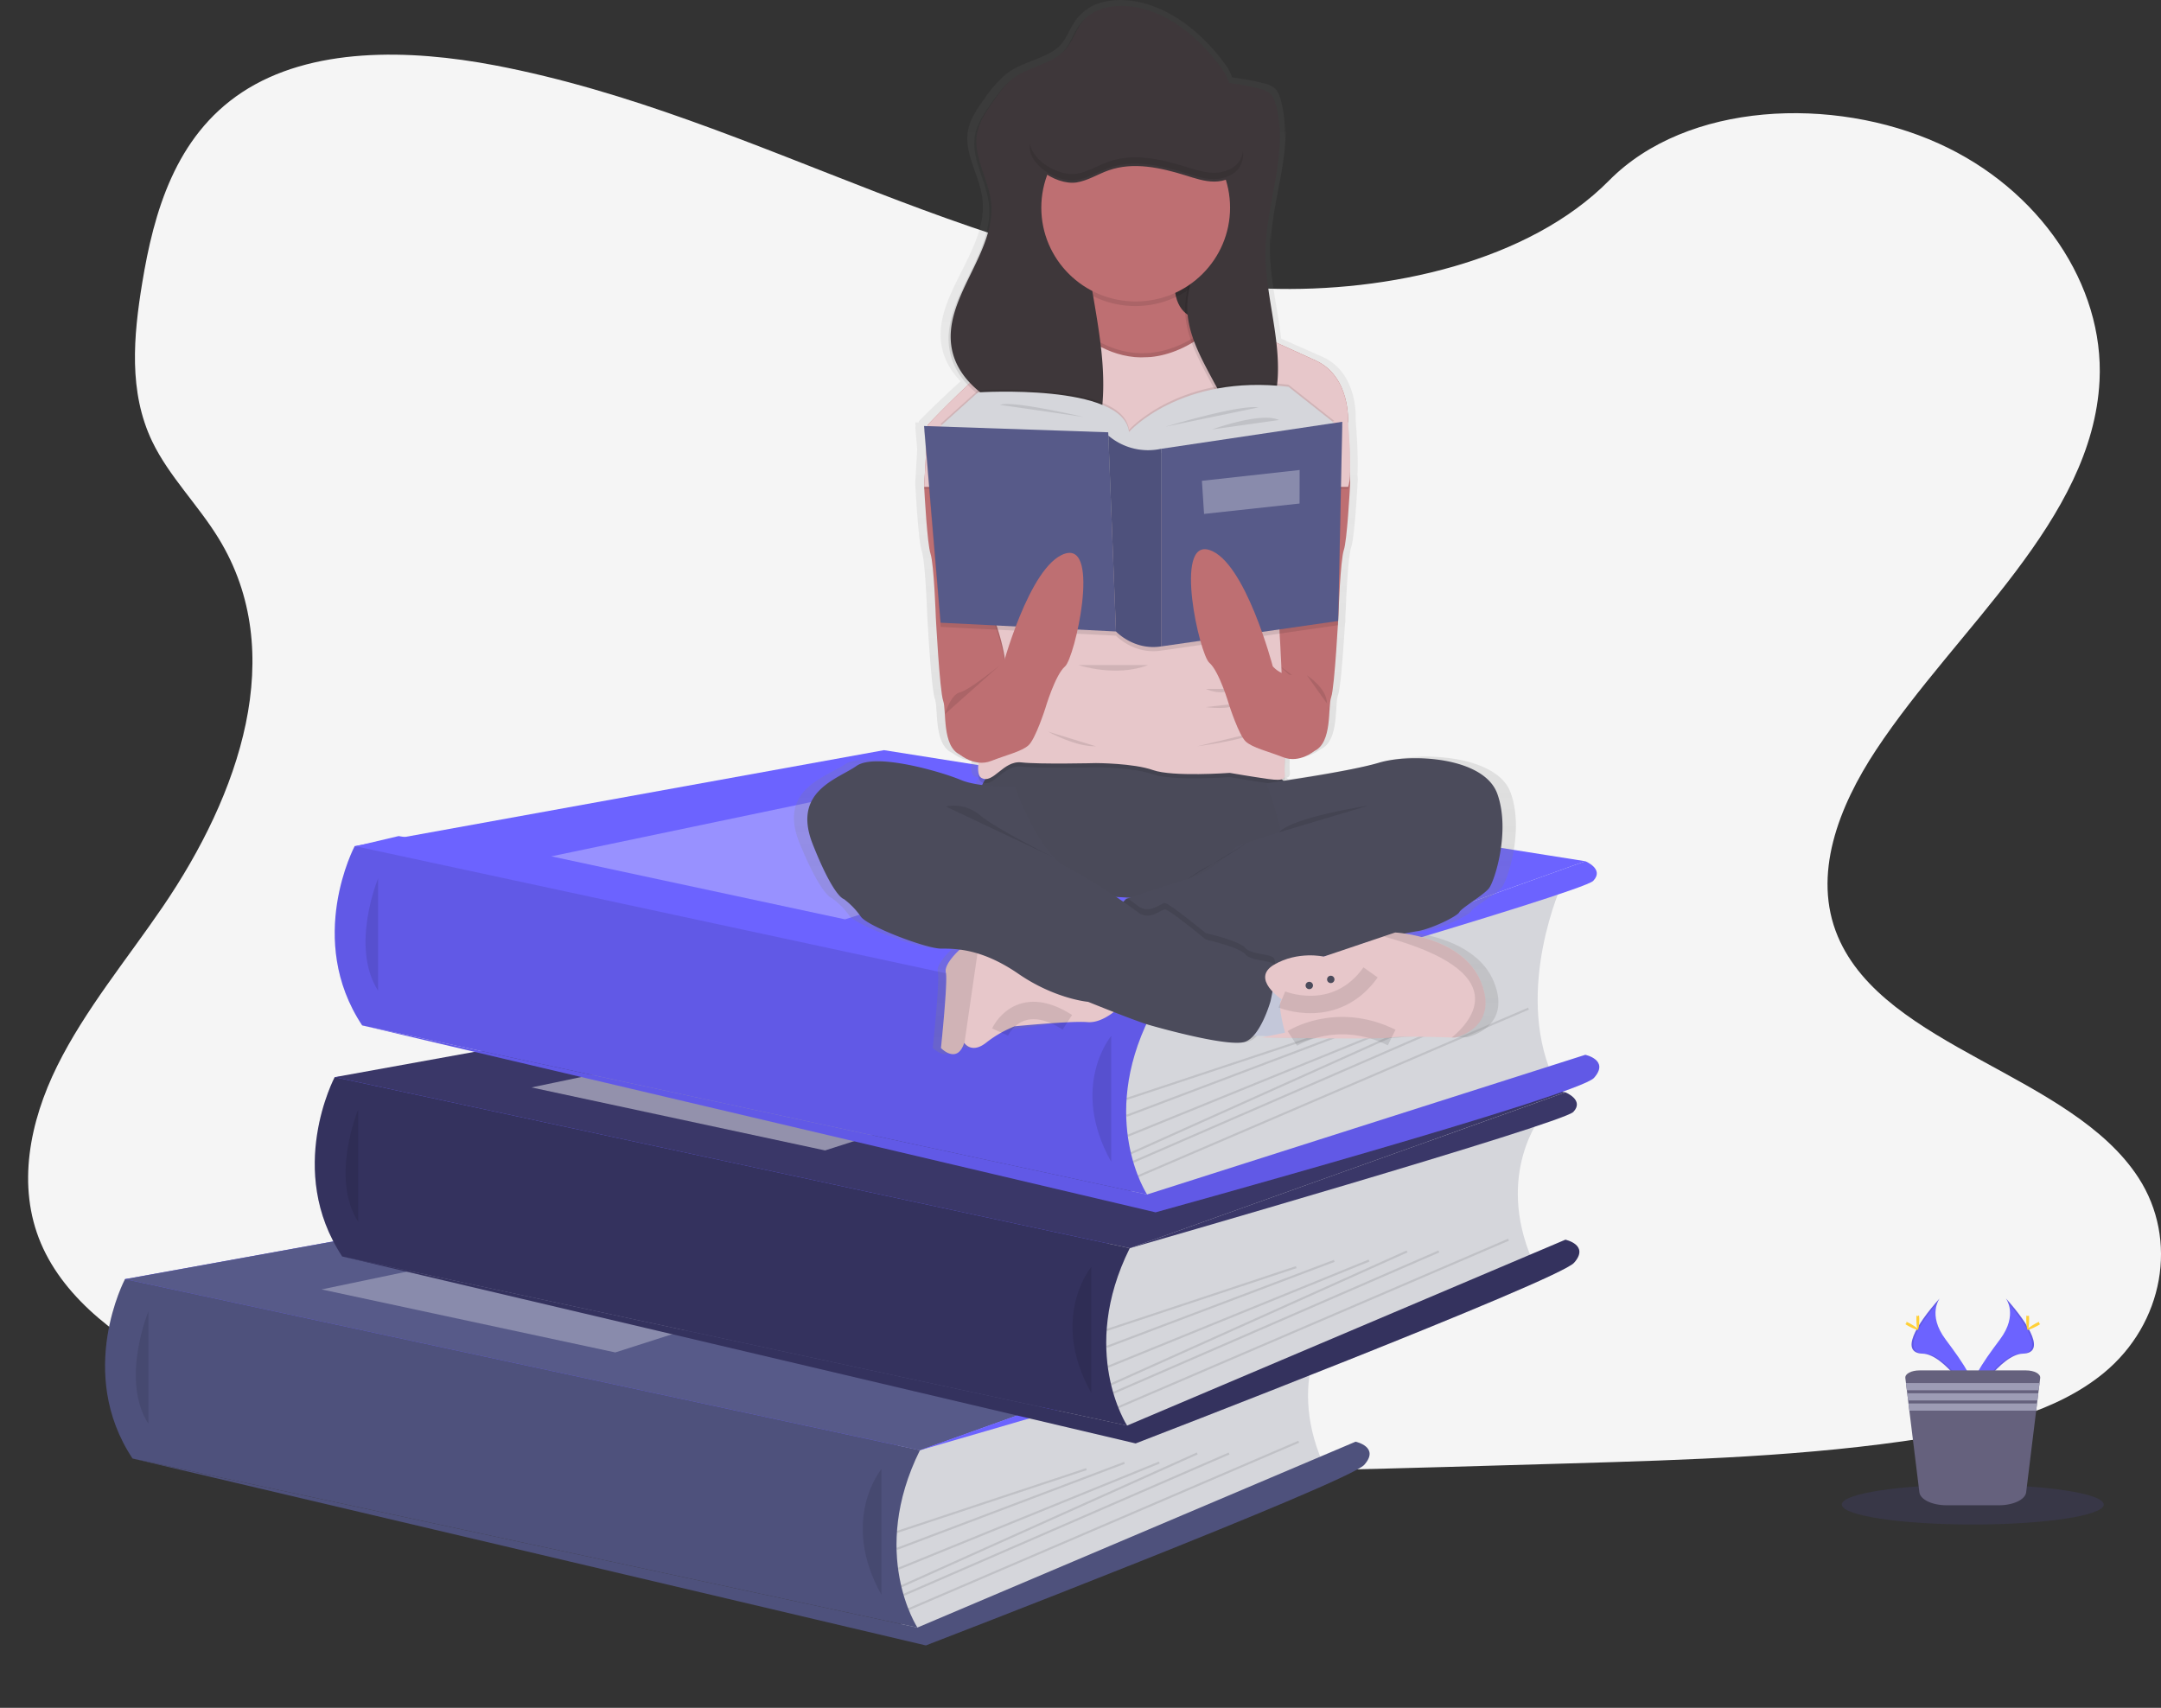 <svg width="124" height="98" fill="none" xmlns="http://www.w3.org/2000/svg"><rect width="100%" height="100%" fill="#333333" stroke="none"/><g clip-path="url(#a)"><path d="M72.722 16.561c-7.846-.27-15.32-2.788-22.456-5.543C43.13 8.263 36.063 5.21 28.405 3.75c-4.926-.938-10.56-1.07-14.528 1.554-3.82 2.53-5.054 6.887-5.717 10.934-.5 3.045-.793 6.248.576 9.098.95 1.98 2.635 3.642 3.8 5.544 4.058 6.595 1.191 14.727-3.206 21.167-2.061 3.021-4.455 5.905-6.046 9.118-1.59 3.213-2.327 6.9-.936 10.18 1.381 3.254 4.67 5.693 8.232 7.41 7.236 3.49 15.76 4.488 24.078 5.053 18.406 1.252 36.91.71 55.365.167 6.83-.2 13.689-.405 20.408-1.454 3.731-.584 7.583-1.508 10.292-3.742 3.438-2.836 4.291-7.639 1.987-11.194-3.866-5.964-14.548-7.446-17.253-13.847-1.487-3.523.041-7.447 2.201-10.716 4.636-7.009 12.406-13.159 12.815-21.171.282-5.504-3.455-11.014-9.23-13.618-6.053-2.74-14.45-2.393-18.913 2.125-4.6 4.656-12.681 6.442-19.608 6.203z" fill="#F5F5F5"/><path d="m52.79 83.217-41.495-.201-4.123-9.614 14.58-1.052-2.542-10.54 28.836-3.716-27.613-9.542 2.44-.576 44.4 7.2-2.445 16.45-3.495 9.04-8.543 2.551z" fill="#6C63FF"/><path d="M11.931 78.99s2.546-.405 4.074 1.383c0 0-1.12.877-3.53-.337l-.543-1.046zM11.665 78.95s-1.625 1.987-.824 4.2c0 0 1.323-.527 1.468-3.21l-.644-.99zM10.205 75.683s1.019-1.858 5.092.742c0 0-.543 1.249-2.342 1.147-1.8-.1-2.274-.91-2.75-1.89zM9.942 75.549s-2.113-.241-2.318 4.567c0 0 1.34.276 2.292-1.245.951-1.52.56-2.374.026-3.322z" fill="#6C63FF"/><path d="M76.464 75.557s-2.748 3.335-.566 8.376l-21.943 9.46-2.106.44-.97-4.219.65-5.323v-2.91l24.935-5.824z" fill="#D5D6DB"/><path d="m7.172 73.402 30.37-5.504 40.243 6.373-24.995 8.946-45.618-9.815z" fill="#6C63FF"/><path d="m7.172 73.402 30.37-5.504 40.243 6.373-24.995 8.946-45.618-9.815z" fill="#575A89"/><path d="M7.172 73.401s-2.84 5.35.433 10.291l45.037 9.702s-2.795-4.262.144-10.177L7.172 73.401z" fill="#575A89"/><path opacity=".1" d="M7.172 73.401s-2.84 5.35.433 10.291l45.037 9.702s-2.795-4.262.144-10.177L7.172 73.401z" fill="#000"/><path opacity=".1" d="M8.514 75.256s-1.623 3.914 0 6.448v-6.448z" fill="#000"/><path d="m52.642 93.394 25.143-10.666s1.407.301.498 1.326c-.91 1.024-25.156 10.364-25.156 10.364L7.605 83.692l45.037 9.702z" fill="#575A89"/><path opacity=".1" d="m52.642 93.394 25.143-10.666s1.407.301.498 1.326c-.91 1.024-25.156 10.364-25.156 10.364L7.605 83.692l45.037 9.702z" fill="#000"/><path opacity=".1" d="M50.581 84.295s-2.424 2.892 0 7.23v-7.23zM62.32 84.246l-10.876 3.607.038.114 10.876-3.607-.038-.114zM64.498 83.887l-13.057 4.936.043.113 13.057-4.937-.043-.112zM66.499 83.87l-14.985 6.097.045.112 14.986-6.098-.046-.111zM68.674 83.347l-16.986 7.628.05.11 16.986-7.628-.05-.11zM70.502 83.35l-18.68 8.116.05.11L70.55 83.46l-.048-.11zM74.5 82.675 52.104 92.29l.048.111 22.394-9.615-.048-.111z" fill="#000"/><path opacity=".3" d="m18.455 73.99 21.337-4.459 12.998 2.471-17.484 5.604-16.851-3.615z" fill="#fff"/><path d="M77.785 74.271s1.104.443.456 1.126c-.647.683-25.455 7.82-25.455 7.82l25-8.946z" fill="#6C63FF"/><path d="M88.501 63.966s-2.747 3.333-.565 8.376l-21.943 9.46-2.105.441-.97-4.218.658-5.322V69.79l24.925-5.824z" fill="#D5D6DB"/><path d="m19.21 61.81 30.37-5.503 40.244 6.373-24.996 8.946L19.21 61.81z" fill="#3A3768"/><path d="M19.205 61.81s-2.841 5.35.432 10.29l45.037 9.703s-2.794-4.266.15-10.178L19.204 61.81z" fill="#3A3768"/><path opacity=".1" d="M19.205 61.81s-2.841 5.35.432 10.29l45.037 9.703s-2.794-4.266.15-10.178L50.58 68.56l-31.376-6.75z" fill="#000"/><path opacity=".1" d="M20.551 63.665s-1.622 3.913 0 6.447v-6.447z" fill="#000"/><path d="m64.68 81.802 25.144-10.665s1.405.3.496 1.325c-.91 1.025-25.156 10.365-25.156 10.365L19.642 72.1l45.037 9.701z" fill="#3A3768"/><path opacity=".1" d="m64.68 81.802 25.144-10.665s1.405.3.496 1.325c-.91 1.025-25.156 10.365-25.156 10.365L19.642 72.1l45.037 9.701z" fill="#000"/><path opacity=".1" d="M62.618 72.703s-2.424 2.893 0 7.231v-7.23zM74.358 72.656l-10.876 3.607.038.114 10.876-3.607-.038-.114zM76.537 72.296 63.48 77.232l.043.113 13.058-4.936-.044-.113zM78.536 72.277l-14.985 6.098.046.111 14.985-6.097-.046-.112zM80.713 71.755l-16.985 7.628.05.11 16.985-7.628-.05-.11zM82.539 71.756 63.86 79.873l.049.11 18.679-8.116-.049-.11zM86.537 71.081l-22.394 9.616.048.11 22.395-9.615-.049-.11z" fill="#000"/><path opacity=".45" d="m30.493 62.4 21.337-4.46 12.998 2.47-17.484 5.605-16.85-3.616z" fill="#fff"/><path d="M89.824 62.68s1.102.442.456 1.124c-.647.683-25.452 7.82-25.452 7.82l24.996-8.944z" fill="#3A3768"/><path d="M89.64 50.705s-2.748 5.986-.566 11.028l-21.942 6.809-2.101.442-.97-4.218.648-5.323V56.53l24.932-5.825z" fill="#D5D6DB"/><path d="m20.354 48.55 30.37-5.504 40.244 6.373-24.996 8.946-45.618-9.815zM20.354 48.55s-2.846 5.35.427 10.29l45.038 9.702s-2.796-4.265.148-10.177L20.353 48.55z" fill="#6C63FF"/><path opacity=".1" d="M20.354 48.55s-2.846 5.35.427 10.29l45.038 9.702s-2.796-4.265.148-10.177L20.353 48.55z" fill="#000"/><path opacity=".1" d="M21.695 50.404s-1.623 3.914 0 6.448v-6.448z" fill="#000"/><path d="m65.824 68.542 25.143-8.014s1.406.3.497 1.325c-.91 1.024-25.156 7.713-25.156 7.713L20.786 58.84l45.038 9.702z" fill="#6C63FF"/><path opacity=".1" d="m65.824 68.542 25.143-8.014s1.406.3.497 1.325c-.91 1.024-25.156 7.713-25.156 7.713L20.786 58.84l45.038 9.702z" fill="#000"/><path opacity=".1" d="M63.763 59.443s-2.425 2.892 0 7.23v-7.23zM75.502 59.395l-10.875 3.607.038.114 10.876-3.607-.038-.114zM77.681 59.036l-13.057 4.936.043.113 13.058-4.936-.043-.113zM79.68 59.018l-14.986 6.097.046.112 14.985-6.098-.046-.111zM81.858 58.495l-16.986 7.627.05.11 16.986-7.627-.05-.11zM83.684 58.497l-18.678 8.116.048.11 18.679-8.116-.049-.11zM87.682 57.823l-22.394 9.615.048.11 22.394-9.615-.048-.11z" fill="#000"/><path opacity=".3" d="m31.636 49.139 21.337-4.46 12.999 2.471-17.484 5.604-16.852-3.615z" fill="#fff"/><path d="M90.967 49.42s1.103.442.456 1.125c-.648.683-25.451 7.82-25.451 7.82l24.995-8.946z" fill="#6C63FF"/><path d="M86.675 45.47c-.793-2.142-5.157-2.343-7.05-1.797-1.346.39-4.183.828-5.698 1.049l-.099-.093c.197-.058.202-.2.177-.411a6.412 6.412 0 0 1 .013-.834c.928.287 1.755-.392 1.755-.392 1.091-.482.798-2.545 1.006-3.11.157-.421.325-2.906.4-4.145h.016l.009-.416.015-.284s.107-3.03.316-3.643c.194-.564.351-3.406.375-3.857v-.059l-.015-.263c.01-.191.015-.405.014-.629 0-1.03-.108-2.328-.121-2.538v-.11c.008-.44-.047-2.643-1.932-3.475-.695-.309-1.53-.676-2.339-1.034-.209-1.79-.685-3.57-.644-5.373 0-.271.024-.542.051-.812 0 .078-.008.158-.01.24v.526c.072-2.255.93-4.522.85-6.728-.008.215-.024.432-.045.65a6.966 6.966 0 0 0-.232-2.217c-.073-.254-.171-.517-.381-.687a1.573 1.573 0 0 0-.664-.262 13.429 13.429 0 0 0-1.745-.323 2.669 2.669 0 0 0-.393-.758C69.075 2.008 67.254.431 65.101.07c-1.08-.18-2.323-.03-3.057.737-.077.068-.15.14-.216.217-.395.47-.565 1.085-.97 1.553-.027.031-.057.06-.086.09-.793.705-2.028.852-2.91 1.485-.155.113-.3.24-.435.377-.355.35-.673.735-.95 1.149-.397.554-.804 1.131-.93 1.793-.253 1.326.655 2.583.823 3.917.376 2.985-2.947 5.634-2.318 8.58a3.922 3.922 0 0 0 1.07 1.907c-1.297 1.167-2.4 2.298-2.4 2.298v.068h-.205l.02.24h-.02l.113 1.308-.113 1.905v.18h.008c.037.697.186 3.206.363 3.735.209.614.314 3.644.314 3.644s.23 4.282.442 4.848c.21.566-.089 2.624 1.006 3.11.32.244.7.4 1.1.453-.056.45-.021.777.16.88.077.045.164.07.254.072a2.69 2.69 0 0 0-.198.343 5.164 5.164 0 0 1-1.27-.298c-1.176-.482-5.078-1.566-6.212-.803-1.134.762-3.861 1.454-2.602 4.525 1.26 3.07 1.847 3.148 1.847 3.148.387.28.727.62 1.007 1.006.378.565 3.903 1.859 4.784 1.859a8.68 8.68 0 0 1 1.121.055s-.956.834-.829 1.319c.127.484-.29 4.362-.29 4.362s.969.972 1.384-.302l.014.019c.078.105.497.579 1.286-.02.323-.243.666-.459 1.026-.645l3.821-.538c.399-.025.798-.027 1.197-.008.606.05 1.201-.307 1.576-.584.791.3 1.681.626 2.104.745.859.241 4.803 1.293 5.726.964.192-.075.362-.196.497-.352l.88.028-.412.082s.803.013 1.894.028l-.046.026 1.368-.012c2.003.018 4.253.024 4.549-.042.463-.102 2.87-.03 3.579 0h.197s2.644-.524 1.553-3.191c-.839-2.049-3.417-2.644-4.562-2.808.323-.064.6-.114.785-.142.799-.12 2.35-.844 2.476-1.091.126-.247 1.427-.964 1.763-1.373.336-.408 1.295-3.304.498-5.446zm-21.9 5.993-.13.043-.087.029-.167.163-.426-.28c.263.017.534.032.81.045z" fill="url(#b)"/><path d="M72.505 38.756s1.855 4.82 2.91 4.339c1.054-.482.768-2.531.97-3.093.2-.562.423-4.82.423-4.82s.102-3.014.303-3.623c.187-.56.339-3.387.364-3.832v-.059l-.2-3.495-1.132-.28-2.626.964-.364 2.064-.142.806-.06.344-.446 10.685z" fill="#BE6F72"/><path opacity=".1" d="M73.116 37.949s1.77 1.44 2.303 1.566c.534.127.86 1.25.86 1.25" fill="#000"/><path d="M58 38.967s-1.855 4.82-2.91 4.339c-1.055-.482-.769-2.531-.97-3.093-.201-.562-.424-4.82-.424-4.82s-.102-3.014-.303-3.623c-.187-.56-.339-3.387-.364-3.832v-.059l.201-3.495 1.132-.28 2.626.964.364 2.064.142.806.06.344L58 38.967z" fill="#BE6F72"/><path d="M70.078 13.169h-4.14v6.415h4.14V13.17z" fill="#3E373A"/><path opacity=".1" d="M70.078 13.169h-4.14v6.415h4.14V13.17z" fill="#000"/><path d="M57.272 43.768s-1.415 1.547-.89 1.827c.525.281 3.92 5.544 3.92 5.544s11.154 1.366 13.257-.683c2.104-2.049 2.061-5.71 2.061-5.71s-1.69.362-1.874.166c-.184-.197-1.197-1.144-1.197-1.144s-14.307-.863-15.277 0z" fill="#4B4B5B"/><path opacity=".02" d="M57.272 43.768s-1.415 1.547-.89 1.827c.525.281 3.92 5.544 3.92 5.544s11.154 1.366 13.257-.683c2.104-2.049 2.061-5.71 2.061-5.71s-1.69.362-1.874.166c-.184-.197-1.197-1.144-1.197-1.144s-14.307-.863-15.277 0z" fill="#000"/><path d="m77.35 24.224-3.637 2.892-1.1.08-.403.029-6.78.494-7.032-.51-1.046-.077-1.333-.096-2.789-2.652s1.974-2.102 3.703-3.52c.68-.56 1.325-1.014 1.794-1.192l.08-.028c.295-.114.558-.297.768-.532 1.365-1.4 2.627-4.852 2.627-4.852s6.022-3.093 5.295.964c-.728 4.056 2.707 3.054 2.707 3.054l1.132.513.447.204 1.141.52 2.574 1.173c2.02.924 1.852 3.536 1.852 3.536z" fill="#BE6F72"/><path opacity=".1" d="M65.147 17.563c2.991 0 5.416-2.41 5.416-5.383 0-2.974-2.425-5.384-5.416-5.384-2.99 0-5.415 2.41-5.415 5.384 0 2.973 2.424 5.383 5.415 5.383zM77.359 28.059h-24.33v-.06l.201-3.494s1.974-2.102 3.703-3.52l15.275-.603.71-.745 2.574 1.174c2.02.923 1.858 3.535 1.858 3.535s.277 3.026.009 3.713z" fill="#000"/><path d="M77.359 27.938h-24.33v-.059l.201-3.495s1.974-2.102 3.703-3.52l15.275-.603.71-.744 2.574 1.173c2.02.924 1.858 3.535 1.858 3.535s.277 3.026.009 3.713z" fill="#E7C7CA"/><path opacity=".1" d="M61.247 18.138s3.838 4.862 8.95-.1c5.113-4.962.567 11.067.567 11.067l-11.032 1.302 1.515-12.269z" fill="#000"/><path d="M61.247 18.379s3.838 4.862 8.95-.1c5.113-4.962.567 11.067.567 11.067l-11.032 1.302 1.515-12.27z" fill="#E7C7CA"/><path opacity=".1" d="m71.777 19.232.406 6.157.436 2.05.332 1.566s.848 12.052.606 12.654c-.243.603.121 1.085.172 1.406.051.32-.05 1.125-.01 1.487.04.361 0 .522-.93.393-.928-.13-2.223-.353-2.223-.353s-3.273.24-4.404-.16c-1.131-.402-3.273-.403-3.273-.403s-3.234.08-4.284-.04c-1.05-.12-1.617 1.286-2.303.883-.686-.402.807-4.297 1.292-5.423.485-1.126-.646-3.977-.646-3.977l1.455-8.023.324-1.819v-5.717l.08-.028c.295-.114.558-.297.768-.532l.364 5.753 11.396.403v-6.476" fill="#000"/><path d="m71.777 18.991.406 6.157.436 2.05.332 1.566s.848 12.052.606 12.654c-.243.603.121 1.085.172 1.405.051.321-.05 1.126-.01 1.488.04.361 0 .521-.93.392-.928-.129-2.223-.353-2.223-.353s-3.273.241-4.404-.16c-1.131-.401-3.273-.402-3.273-.402s-3.234.08-4.284-.04c-1.05-.12-1.617 1.286-2.303.883-.686-.402.807-4.297 1.292-5.423.485-1.126-.646-3.977-.646-3.977l1.455-8.023.324-1.819v-5.717l.08-.028c.295-.114.558-.297.768-.532l.364 5.753 11.396.403v-6.476" fill="#E7C7CA"/><path opacity=".1" d="M73.088 6.142c-.07-.252-.165-.514-.364-.683a1.494 1.494 0 0 0-.64-.26 12.716 12.716 0 0 0-1.683-.32 2.672 2.672 0 0 0-.363-.751C68.85 2.46 67.092.887 65.024.53c-1.083-.186-2.338-.019-3.031.83-.381.466-.545 1.084-.929 1.542-.74.89-2.078 1-3.011 1.687-.499.362-.86.886-1.213 1.395-.382.55-.774 1.124-.896 1.782-.242 1.315.632 2.569.793 3.895.364 2.969-2.837 5.602-2.232 8.53.353 1.708 1.94 2.911 3.582 3.521.578.216 1.239.43 1.509.982.121.241.142.52.256.763.383.812 1.642.844 2.319.252.676-.592.89-1.549.97-2.442.325-3.9-1.246-7.753-1.063-11.662.054-1.182.389-2.524 1.454-3.059 1.434-.723 3.16.482 4.738.252.747 1.807.906 3.8.454 5.702-.252 1.04-.686 2.048-.717 3.121-.047 1.633.839 3.125 1.605 4.569.165.27.274.57.324.88.012.317-.047.632-.174.923-.432 1.158-1.18 2.233-1.264 3.466a.558.558 0 0 0 .09.412c.086.08.197.13.314.14 1.309.223 2.441-.93 3.08-2.089a9.748 9.748 0 0 0 1.215-4.16c.132-2.454-.753-4.868-.698-7.324.063-2.792 1.332-5.604.589-8.297z" fill="#000"/><path d="M73.209 6.021c-.07-.252-.165-.513-.364-.682a1.493 1.493 0 0 0-.64-.26 12.714 12.714 0 0 0-1.683-.32 2.672 2.672 0 0 0-.363-.752C68.97 2.34 67.213.767 65.145.411c-1.083-.187-2.338-.02-3.031.83-.38.466-.544 1.084-.929 1.542-.74.89-2.078.999-3.011 1.687-.498.362-.86.886-1.212 1.394-.382.551-.775 1.125-.896 1.783-.243 1.315.631 2.568.793 3.895.363 2.968-2.837 5.602-2.232 8.53.352 1.708 1.94 2.91 3.58 3.52.58.216 1.24.43 1.51.983.121.24.142.52.256.763.383.812 1.643.843 2.32.252.676-.592.889-1.55.969-2.442.325-3.9-1.246-7.753-1.063-11.663.054-1.182.389-2.523 1.455-3.058 1.434-.723 3.159.482 4.737.251.747 1.807.906 3.801.454 5.702-.251 1.04-.685 2.049-.717 3.122-.047 1.633.84 3.125 1.605 4.568.165.27.275.57.324.881.012.317-.047.632-.173.922-.433 1.159-1.18 2.233-1.265 3.466a.558.558 0 0 0 .091.413c.086.08.196.13.313.14 1.31.222 2.442-.931 3.08-2.09a9.748 9.748 0 0 0 1.215-4.16c.132-2.453-.753-4.867-.698-7.323.063-2.793 1.332-5.604.589-8.298z" fill="#3E373A"/><path d="m70.531 59.383 4.81.153-.69-3.546-3.685.348-.435 3.045z" fill="#C3C7D9"/><path d="M85.433 50.979c-.324.401-1.576 1.124-1.698 1.365-.12.241-1.615.965-2.384 1.085-.769.12-3.192.644-3.637.924-.319.203-2.878.844-4.56 1.2a13 13 0 0 1-1.38.247c-.728.04-8.688-2.652-8.688-2.652l1.535-1.567.085-.028c.434-.146 2.44-.82 3.552-1.14 1.254-.362 2.708-1.848 2.708-1.848s2.141-.723 2.425-.804c.284-.08-.728-2.812-.728-2.812s4.647-.64 6.466-1.184c1.818-.544 6.021-.343 6.789 1.787.767 2.13-.157 5.026-.485 5.427z" fill="#4B4B5B"/><path d="M64.257 57.768s-.928.964-1.858.884c-.93-.08-4.181.241-4.181.241a6.526 6.526 0 0 0-1.638.944c-.76.595-1.164.12-1.24.02l-.013-.02c-.404 1.267-1.333.301-1.333.301s.404-3.856.28-4.338c-.124-.482.799-1.31.799-1.31l1.09-.276 2.765-.704 3.96 1.365 1.37 2.893z" fill="#E7C7CA"/><path opacity=".1" d="m56.16 54.214-.82 5.642-.013-.019c-.404 1.267-1.333.301-1.333.301s.404-3.856.28-4.338c-.124-.482.799-1.31.799-1.31l1.086-.276zM61.879 38.163s2.14.723 4 0h-4zM69.188 39.53s.888.44 1.576 0h-1.576zM69.188 40.576s1.495.199 1.778-.203l-1.778.203zM68.703 42.824s2.808-.362 3.505-.844l-3.505.844zM60.136 41.98s1.575.883 2.748.844l-2.748-.844zM73.153 55.553c-.455.107-.916.19-1.38.247-.728.04-8.688-2.652-8.688-2.652l1.535-1.567.085-.028c.242.17.44.315.583.426.668.523 1.313-.16 1.555-.16.243 0 2.344 1.727 2.344 1.727s1.94.442 2.263.844c.324.4 1.455.321 1.656.602.06.087.068.3.047.56z" fill="#000"/><path d="M58.218 45.113s-1.962.112-3.093-.361c-1.131-.474-4.89-1.567-5.98-.8-1.091.768-3.719 1.447-2.506 4.5 1.212 3.055 1.778 3.134 1.778 3.134.375.28.703.618.97 1 .364.563 3.758 1.848 4.607 1.848.849 0 2.343 0 4.444 1.446 2.101 1.447 4 1.608 4 1.608s2.668 1.085 3.498 1.326c.83.24 4.625 1.284 5.515.964.89-.32 1.455-2.331 1.455-2.331s.404-1.808.201-2.089c-.202-.28-1.333-.2-1.656-.602-.322-.401-2.263-.844-2.263-.844s-2.096-1.728-2.339-1.728c-.242 0-.887.682-1.555.16a35.527 35.527 0 0 0-4.184-2.651c-1.535-.804-2.892-4.58-2.892-4.58z" fill="#4B4B5B"/><path opacity=".1" d="M54.274 46.279a2.328 2.328 0 0 1 1.987.522c.97.803 4.233 2.417 4.233 2.417M78.523 46.228s-4.325.65-5.132 1.534l5.132-1.534z" fill="#000"/><path d="M83.493 59.536h-.19c-.684-.025-3-.097-3.447 0-.525.12-7.476 0-7.476 0l1.359-.281s-.505-1.757-.184-1.903c0 0-1.819-1.19-.448-1.995 1.371-.804 2.85-.465 2.85-.465l3.44-1.16.662-.222s3.879.201 4.929 2.852c1.05 2.652-1.495 3.174-1.495 3.174z" fill="#E7C7CA"/><path opacity=".1" d="M83.493 59.536h-.19c1.128-.926 3.681-3.744-3.905-5.797l.66-.223s3.88.201 4.93 2.852c1.05 2.652-1.495 3.168-1.495 3.168z" fill="#000"/><path d="M76.361 56.412a.212.212 0 0 0 .212-.211.212.212 0 0 0-.212-.211.212.212 0 0 0-.212.21c0 .117.095.212.212.212zM75.128 56.76a.212.212 0 0 0 .212-.21.212.212 0 0 0-.212-.212.211.211 0 0 0-.212.211c0 .117.095.211.212.211z" fill="#4B4B5B"/><g opacity=".1" fill="#000"><path opacity=".1" d="M69.121 11.98a9.302 9.302 0 0 0-.696-3.873c-1.576.234-3.302-.975-4.737-.252-1.063.535-1.396 1.877-1.455 3.059-.015.312-.017.624-.011.936 0-.11 0-.223.01-.333.056-1.183.39-2.524 1.456-3.06 1.435-.722 3.159.483 4.737.253a9.278 9.278 0 0 1 .696 3.27zM56.908 11.76c.021-.262.016-.527-.016-.788-.128-1.06-.711-2.074-.817-3.108-.135 1.247.664 2.445.817 3.71.016.066.016.123.016.186zM63.296 22.575c-.075.895-.287 1.85-.97 2.443-.682.593-1.94.56-2.319-.252-.121-.24-.14-.521-.257-.763-.27-.552-.931-.766-1.51-.982-1.642-.61-3.227-1.808-3.58-3.52a3.682 3.682 0 0 1-.064-.47c-.03.359-.008.72.065 1.073.352 1.707 1.94 2.909 3.58 3.52.578.216 1.24.43 1.509.982.121.241.142.52.257.763.382.812 1.642.843 2.32.252.677-.592.888-1.549.969-2.443.037-.47.05-.943.038-1.415 0 .274-.016.543-.038.812zM72.66 13.747v.522c.068-2.241.895-4.495.813-6.69-.063 2.03-.767 4.105-.813 6.168zM70.058 22.815c.03-.143.04-.29.028-.435a2.402 2.402 0 0 0-.323-.88c-.701-1.327-1.5-2.684-1.595-4.155 0 .063-.008.12-.01.188-.048 1.632.838 3.125 1.605 4.569.13.223.23.463.295.713zM73.357 21.071a9.763 9.763 0 0 1-1.223 4.16c-.64 1.159-1.772 2.312-3.082 2.09a.517.517 0 0 1-.313-.142.3.3 0 0 1-.057-.094c-.014.094-.026.19-.034.286a.553.553 0 0 0 .091.41c.085.082.196.132.313.142 1.31.223 2.442-.93 3.082-2.089a9.763 9.763 0 0 0 1.223-4.16c.014-.282.016-.563.007-.844-.002.08-.002.16-.007.241z"/></g><path opacity=".1" d="M73.555 57.352s3.068 1.28 5.091-1.552M74.158 59.589s2.506-1.62 5.698-.053M57.385 59.221s1.052-2.36 3.862-.56" stroke="#000" stroke-miterlimit="10"/><path opacity=".1" d="m53.973 24.324 2.146-1.928s8.32-.543 8.665 2.27c0 0 2.949-3.334 9.152-2.592l2.625 2.078-7.254 3.165-7.05 2.43-5.192-2.31-3.092-3.113z" fill="#000"/><path d="m53.973 24.445 2.146-1.929s8.32-.542 8.665 2.27c0 0 2.949-3.334 9.152-2.591l2.625 2.077-7.254 3.165-7.05 2.43-5.192-2.31-3.092-3.112z" fill="#D5D6DB"/><path opacity=".1" d="m53.024 24.686.95 11.288 10.061.503-.436-11.24-.008-.19-10.567-.361z" fill="#000"/><path d="m53.024 24.445.95 11.288 10.061.503-.436-11.24-.008-.19-10.567-.361z" fill="#575A89"/><path opacity=".1" d="m77.022 24.445-10.38 1.547v11.34l10.143-1.458.237-11.43z" fill="#000"/><path d="m77.022 24.203-10.38 1.548v11.34l10.143-1.458.237-11.43z" fill="#575A89"/><path opacity=".3" d="m74.574 26.97-5.607.62.123 1.9 5.48-.596.004-1.923z" fill="#fff"/><path d="m54.519 41.779.57 1.527s.85.723 1.778.361c.929-.361 1.739-.541 2.142-.893.404-.352.97-2.12.97-2.12s.566-1.928 1.131-2.41c.565-.482 2.061-7.124 0-6.474-2.06.65-3.637 6.675-3.637 6.675s-.364.441-.888.482c-.525.041-1.576-.08-1.779.362-.202.442-.893 1.606-.287 2.49z" fill="#BE6F72"/><path opacity=".1" d="M66.642 25.99a3.512 3.512 0 0 1-3.044-.754l.438 11.24s1.03 1.109 2.606.855v-11.34z" fill="#000"/><path d="M66.642 25.75a3.512 3.512 0 0 1-3.044-.755l.438 11.24s1.03 1.109 2.606.855V25.75z" fill="#575A89"/><path opacity=".1" d="M66.642 25.75a3.512 3.512 0 0 1-3.044-.755l.437 11.24s1.03 1.109 2.607.855V25.75zM66.884 24.483s4.223-1.283 5.324-1.103l-5.324 1.103zM62.161 23.923s-4.093-.964-4.776-.69l4.776.69zM69.547 24.643s2.823-1.029 3.844-.54l-3.844.54zM68.125 50.462a9.3 9.3 0 0 1 1.391-.86c.728-.348 2.061-1.252 2.061-1.252M57.385 38.163s-1.771 1.44-2.304 1.567c-.532.126-.86 1.25-.86 1.25" fill="#000"/><path d="m75.98 41.564-.565 1.53s-.848.724-1.778.362c-.93-.361-1.737-.54-2.142-.893-.405-.352-.97-2.12-.97-2.12s-.565-1.928-1.131-2.41c-.566-.482-2.061-7.124 0-6.474 2.06.65 3.637 6.675 3.637 6.675s.363.441.888.482c.525.041 1.576-.08 1.779.362.202.442.889 1.606.282 2.486z" fill="#BE6F72"/><path opacity=".1" d="M74.99 38.749s1.158.74 1.153 1.624L74.99 38.75z" fill="#000"/><path d="M65.166 17.3c2.991 0 5.416-2.411 5.416-5.384 0-2.974-2.425-5.384-5.415-5.384-2.991 0-5.416 2.41-5.416 5.384 0 2.973 2.425 5.383 5.416 5.383z" fill="#BE6F72"/><path d="M61.766 10.47c.657-.102 1.233-.482 1.86-.7 1.406-.49 2.96-.154 4.382.288.546.17 1.1.362 1.672.362.572 0 1.18-.233 1.472-.723.269-.45.217-1.037-.01-1.51-.227-.474-.606-.855-.99-1.214-1.26-1.183-2.824-2.29-4.554-2.17-.696.05-1.361.297-2.001.57-.806.346-1.59.739-2.35 1.177-.583.336-1.663.786-1.999 1.4-.764 1.385 1.33 2.706 2.518 2.52z" fill="#3E373A"/><path opacity=".1" d="M71.152 9.19c-.292.491-.9.724-1.472.724s-1.126-.185-1.673-.355c-1.422-.442-2.975-.78-4.381-.288-.627.219-1.204.603-1.861.7-.958.149-2.5-.68-2.667-1.735-.188 1.219 1.6 2.262 2.667 2.096.657-.102 1.234-.482 1.86-.699 1.407-.492 2.96-.154 4.382.288.547.17 1.1.362 1.673.354.573-.007 1.18-.231 1.472-.723.151-.267.21-.577.17-.88-.02.182-.077.36-.17.519z" fill="#000"/><path d="M115.099 74.505s.719.934-.332 2.345c-1.051 1.412-1.917 2.602-1.568 3.482 0 0 1.586-2.62 2.876-2.657 1.29-.038.441-1.595-.976-3.17z" fill="#6C63FF"/><path opacity=".1" d="M115.099 74.505c.063.09.112.189.147.293 1.258 1.47 1.93 2.843.719 2.877-1.128.032-2.479 2.037-2.803 2.541.01.041.023.082.037.121 0 0 1.586-2.62 2.876-2.657 1.29-.038.441-1.6-.976-3.175z" fill="#000"/><path d="M116.433 75.696c0 .329-.038.595-.083.595-.045 0-.083-.266-.083-.595 0-.33.046-.174.092-.174s.074-.155.074.174z" fill="#FFD037"/><path d="M116.892 76.089c-.29.156-.543.252-.565.212-.022-.04.195-.2.485-.362.29-.161.176-.043.198 0 .022.044.173-.008-.118.15z" fill="#FFD037"/><path d="M111.3 74.505s-.719.934.332 2.345c1.051 1.412 1.917 2.602 1.566 3.482 0 0-1.584-2.62-2.875-2.657-1.291-.038-.437-1.595.977-3.17z" fill="#6C63FF"/><path opacity=".1" d="M111.3 74.505c-.063.09-.112.189-.147.293-1.258 1.47-1.93 2.843-.719 2.877 1.126.032 2.479 2.037 2.803 2.541a.86.86 0 0 1-.039.121s-1.584-2.62-2.875-2.657c-1.291-.038-.437-1.6.977-3.175z" fill="#000"/><path d="M109.964 75.696c0 .329.036.595.082.595.046 0 .084-.266.084-.595 0-.33-.047-.174-.092-.174s-.074-.155-.074.174z" fill="#FFD037"/><path d="M109.506 76.089c.289.156.543.252.565.212.021-.04-.196-.2-.485-.362-.29-.161-.176-.043-.198 0-.022.044-.173-.008.118.15z" fill="#FFD037"/><path opacity=".1" d="M113.2 87.481c4.151 0 7.516-.513 7.516-1.146 0-.633-3.365-1.146-7.516-1.146-4.152 0-7.517.513-7.517 1.146 0 .633 3.365 1.146 7.517 1.146z" fill="#6C63FF"/><path d="m117.068 79.073-.036.291-.051.413-.021.172-.051.412-.022.172-.049.411-.576 4.688c-.051.419-.738.745-1.569.745h-2.988c-.831 0-1.517-.326-1.569-.745l-.576-4.688-.051-.41-.02-.173-.051-.412-.022-.172-.05-.413-.036-.291c-.028-.241.343-.436.813-.436h6.113c.469 0 .841.198.812.436z" fill="#65617D"/><path d="m117.032 79.364-.05.413h-7.565l-.051-.413h7.666zM116.96 79.949l-.05.412h-7.421l-.051-.412h7.522zM116.889 80.533l-.051.413h-7.278l-.05-.413h7.379z" fill="#9D9CB5"/></g><defs><linearGradient id="b" x1="66.27" y1="60.49" x2="66.27" y2="0" gradientUnits="userSpaceOnUse"><stop stop-color="gray" stop-opacity=".25"/><stop offset=".54" stop-color="gray" stop-opacity=".12"/><stop offset="1" stop-color="gray" stop-opacity=".1"/></linearGradient><clipPath id="a"><path fill="#fff" d="M0 0h124v98H0z"/></clipPath></defs></svg>
